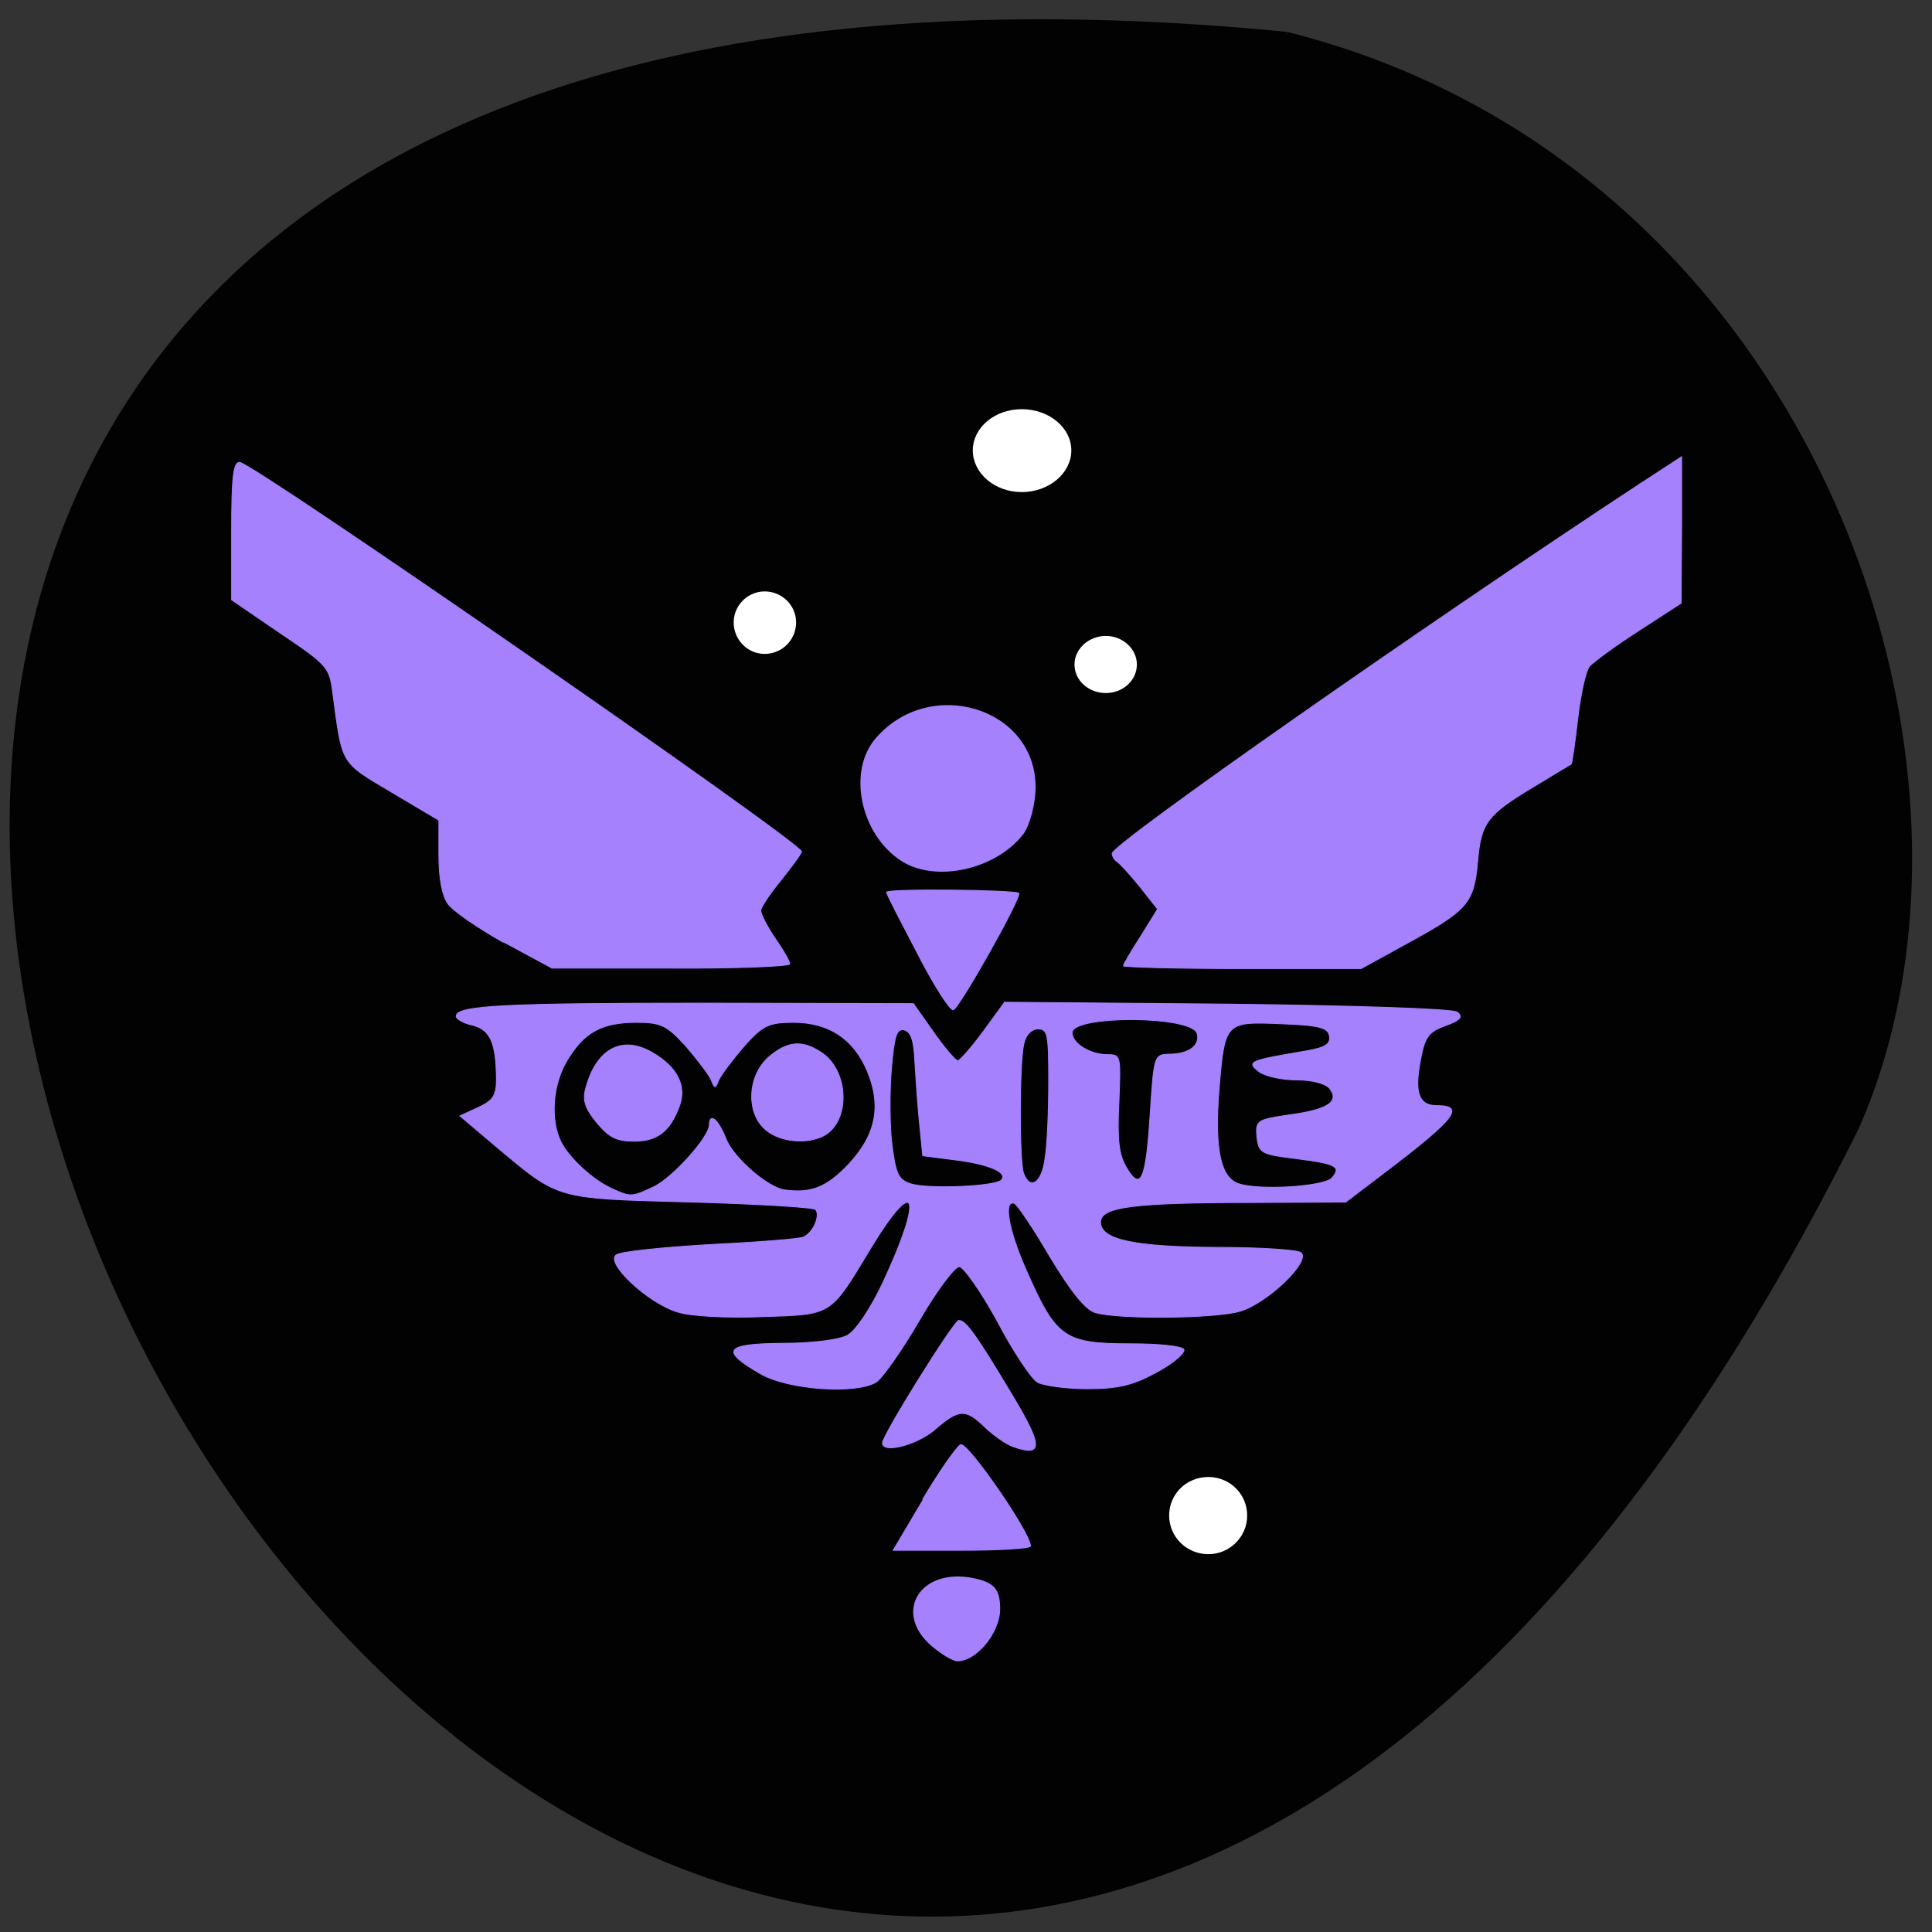 <svg xmlns="http://www.w3.org/2000/svg" viewBox="0 0 16 16"><rect x="0" y="0" width="16" height="16" fill="#333333" stroke="none"/><g transform="scale(0.062)"><path d="m 171.81 4.75 c -347.06 -33.813 -80.5 459.56 75.938 145.94 c 21.5 -48.31 -5.938 -128.37 -75.938 -145.94" fill="#020203" stroke="#020203" stroke-width="1.01"/><g fill="#a681fd" stroke="#a681fd"><path d="m 67.25 125.88 c -3.438 -1.938 -6.813 -4.25 -7.438 -5.188 c -0.75 -1.063 -1.188 -3.375 -1.188 -6.375 v -4.75 l -6.313 -3.75 c -6.938 -4.125 -6.563 -3.563 -7.875 -13.375 c -0.438 -3.313 -0.688 -3.625 -7 -7.875 l -6.5 -4.438 v -9.188 c 0 -7.313 0.25 -9.188 1.063 -9.188 c 1.688 0 75.06 50.813 75.06 52 c 0 0.25 -1.25 1.938 -2.688 3.75 c -1.5 1.813 -2.75 3.688 -2.75 4.125 c 0 0.5 0.875 2.188 1.938 3.75 c 1.063 1.5 1.938 3.063 1.938 3.375 c 0 0.313 -7.188 0.625 -15.938 0.563 h -15.938" stroke-width="0.112"/><path d="m 120.44 114.94 c -5.438 -3.5 -7.188 -11.875 -3.438 -16.25 c 7.188 -8.375 21.25 -4.125 21.25 6.438 c 0 2.25 -0.75 5.063 -1.625 6.25 c -3.625 4.688 -11.625 6.5 -16.188 3.563" stroke-width="0.149"/><path d="m 123 128.19 c -1.938 -3.75 -4.563 -8.688 -4.563 -9 c 0 -0.5 17 -0.313 17.625 0.125 c 0.5 0.375 -8.06 15.563 -8.75 15.563 c -0.438 0 -2.375 -3 -4.313 -6.688" stroke-width="0.132"/><path d="m 150.06 129 c 0 -0.188 1.063 -2 2.313 -3.938 l 2.25 -3.625 l -2.313 -2.938 c -1.313 -1.625 -2.688 -3.125 -3.063 -3.375 c -0.375 -0.25 -0.688 -0.75 -0.688 -1.125 c 0 -1.25 42.06 -30.688 70.5 -49.37 l 5.563 -3.625 v 9.75 l -0.063 9.813 l -5.688 3.688 c -3.125 2 -6.06 4.188 -6.563 4.75 c -0.5 0.625 -1.188 3.75 -1.563 7 c -0.375 3.25 -0.75 5.938 -0.875 6.06 c -0.125 0.063 -2.313 1.375 -4.875 2.938 c -6.375 3.813 -7.188 4.875 -7.625 10.125 c -0.5 5.5 -1.313 6.438 -9.313 10.813 l -6.25 3.438 h -15.875 c -8.75 0 -15.875 -0.188 -15.875 -0.375" stroke-width="0.112"/><path d="m 101.69 183.56 c -5.563 -3.188 -4.938 -4.063 2.813 -4.125 c 3.813 0 7.563 -0.438 8.688 -1.063 c 1.125 -0.625 3.063 -3.5 4.75 -7.06 c 5.5 -11.813 4.438 -14.625 -1.688 -4.5 c -5.438 9 -5 8.75 -14.438 9.06 c -4.625 0.188 -9.625 -0.063 -11.313 -0.625 c -3.938 -1.188 -9.688 -6.563 -8.188 -7.625 c 0.563 -0.438 6.125 -1 12.438 -1.375 c 6.313 -0.313 12 -0.75 12.563 -1 c 1.313 -0.563 2.313 -2.938 1.625 -3.688 c -0.313 -0.313 -7.813 -0.75 -16.75 -1 c -18.12 -0.5 -17.438 -0.313 -25.875 -7.375 l -4.875 -4.125 l 2.438 -1.125 c 2 -0.938 2.438 -1.563 2.438 -3.875 c -0.063 -4.813 -0.813 -6.5 -3.188 -7.125 c -1.188 -0.25 -2.188 -0.813 -2.188 -1.188 c 0 -1.438 6.5 -1.75 33.438 -1.75 l 27.625 0.063 l 2.688 3.813 c 1.5 2.125 2.938 3.813 3.25 3.813 c 0.25 0 1.813 -1.75 3.375 -3.875 l 2.875 -3.938 l 29.625 0.25 c 16.563 0.188 30.19 0.625 30.813 1.063 c 0.813 0.625 0.5 1.063 -1.563 1.813 c -2.25 0.813 -2.75 1.5 -3.313 4.5 c -0.875 4.5 -0.25 6.188 2.188 6.188 c 3.75 0 2.5 1.688 -6.438 8.5 l -5.75 4.375 l -12.313 0.063 c -16.06 0 -20.438 0.563 -20.438 2.625 c 0 2.375 4.5 3.313 15.75 3.375 c 5.5 0 10.438 0.313 11 0.688 c 1.438 1.063 -4.375 6.688 -8.06 7.813 c -3.188 1 -16.375 1.125 -19.438 0.188 c -1.313 -0.438 -3.25 -2.875 -6 -7.438 c -2.188 -3.75 -4.375 -7 -4.75 -7.125 c -1.5 -0.563 -0.813 3.5 1.5 8.75 c 4.063 9.25 5.063 10 14.13 10 c 3.625 0 6.75 0.313 7 0.75 c 0.188 0.438 -1.375 1.813 -3.563 3 c -3.188 1.75 -5.188 2.25 -9.313 2.25 c -2.875 0 -5.938 -0.438 -6.688 -0.875 c -0.813 -0.5 -3.25 -4.125 -5.375 -8.188 c -2.188 -4 -4.5 -7.25 -5.063 -7.25 c -0.625 0 -3.063 3.25 -5.375 7.25 c -2.375 4.063 -4.938 7.688 -5.75 8.188 c -2.75 1.625 -11.625 1 -15.313 -1.063 m -14.438 -25 c 2.5 -1.125 7.5 -6.688 7.5 -8.313 c 0 -1.688 1.188 -0.75 2.188 1.813 c 1 2.563 5.5 6.5 7.813 6.875 c 3.563 0.5 5.625 -0.313 8.5 -3.313 c 3.75 -3.938 4.563 -7.875 2.563 -12.625 c -1.813 -4.25 -5.125 -6.438 -9.813 -6.438 c -3.313 0 -4.125 0.375 -6.625 3.188 c -1.563 1.813 -3.063 3.813 -3.375 4.5 c -0.438 1.188 -0.563 1.188 -1 0 c -0.313 -0.688 -1.813 -2.688 -3.375 -4.5 c -2.563 -2.813 -3.313 -3.188 -6.625 -3.188 c -4.625 0 -7 1.313 -9.25 5.063 c -1.938 3.188 -2.313 7.938 -0.813 10.938 c 1.125 2.188 4.313 5.125 6.875 6.25 c 2.438 1.125 2.625 1.063 5.438 -0.25 m 46.5 -0.938 c 0.938 -1 -1.625 -2.125 -6.125 -2.688 l -4.375 -0.563 l -0.438 -4.375 c -0.25 -2.438 -0.5 -6.188 -0.625 -8.313 c -0.125 -2.75 -0.5 -3.875 -1.438 -4.125 c -1 -0.188 -1.313 0.813 -1.688 5.188 c -0.25 2.938 -0.25 7.5 0.063 10.06 c 0.5 4 0.875 4.813 2.5 5.313 c 2.188 0.75 11.375 0.375 12.13 -0.5 m 44.13 -0.25 c 1.375 -1.563 0.563 -1.938 -4.875 -2.625 c -4.563 -0.563 -4.875 -0.75 -5.125 -2.875 c -0.188 -2.188 0 -2.313 4.25 -2.938 c 5.188 -0.688 6.813 -1.75 5.5 -3.5 c -0.5 -0.688 -2.313 -1.188 -4.438 -1.188 c -2 0 -4.25 -0.5 -5.063 -1.125 c -1.625 -1.313 -1.375 -1.438 6.375 -2.75 c 2.5 -0.438 3.25 -0.875 3.063 -2 c -0.188 -1.125 -1.375 -1.438 -6.5 -1.625 c -7.438 -0.313 -7.5 -0.25 -8.25 8.813 c -0.625 7.938 0.188 11.75 2.625 12.563 c 2.813 0.938 11.375 0.375 12.438 -0.75 m -38.31 -2.563 c 0.313 -1.813 0.5 -6.438 0.5 -10.313 c 0 -6.375 -0.125 -7.06 -1.438 -7.06 c -0.813 0 -1.625 0.75 -1.875 1.938 c -0.625 2.5 -0.625 15.563 -0.063 17.313 c 0.875 2.375 2.438 1.375 2.875 -1.875 m 14.06 -6.06 c 0.5 -7.813 0.563 -7.875 2.5 -7.938 c 2.688 0 4.25 -1.188 3.75 -2.813 c -0.813 -2.375 -16.688 -2.438 -16.688 -0.063 c 0 1.438 2.375 2.938 4.75 2.938 c 1.75 0 1.75 0.125 1.5 6.438 c -0.25 5 0 6.938 1 8.625 c 1.938 3.313 2.625 1.688 3.188 -7.188" stroke-width="0.119"/><g stroke-width="0.112"><path d="m 102.31 150.94 c -2.688 -2.188 -2.5 -7.25 0.375 -9.75 c 2.5 -2.125 4.438 -2.313 7 -0.625 c 3.75 2.438 3.938 9.188 0.375 11.125 c -2.25 1.188 -5.813 0.875 -7.75 -0.75"/><path d="m 79.75 150 c -1.5 -1.813 -1.938 -2.938 -1.563 -4.438 c 1.375 -5.438 4.875 -7.375 9 -4.938 c 3.313 1.938 4.563 4.438 3.563 7.125 c -1.25 3.375 -2.938 4.688 -6.06 4.688 c -2.313 0 -3.313 -0.5 -4.938 -2.438"/></g><path d="m 135.38 193.25 c -0.938 -0.313 -2.625 -1.5 -3.75 -2.563 c -2.625 -2.563 -3.5 -2.563 -6.75 0.25 c -2.375 2.063 -7 3.25 -7 1.813 c 0 -1.063 9.563 -16.375 10.188 -16.375 c 0.938 0 2.25 1.813 7.188 10.06 c 4.063 6.75 4.063 8.188 0.125 6.813" stroke-width="0.118"/><path d="m 123.25 200.31 c 2.188 -3.688 4.5 -7 5.063 -7.313 c 0.875 -0.438 9.313 11.75 9.313 13.5 c 0 0.313 -4.125 0.563 -9.188 0.563 h -9.188" stroke-width="0.154"/><path d="m 124.44 219.75 c -5.063 -4.438 -1.438 -10.25 5.5 -8.875 c 2.813 0.563 3.563 1.438 3.563 4.063 c 0 3.063 -3.063 6.875 -5.625 6.875 c -0.563 0 -2.125 -0.938 -3.438 -2.063" stroke-width="0.187"/></g></g><g fill="#fff" stroke="#fff" stroke-width="0.146"><path d="m 102.82 81.79 c 0 1.7 -1.217 3.069 -2.728 3.069 c -1.469 0 -2.686 -1.369 -2.686 -3.069 c 0 -1.653 1.217 -3.02 2.686 -3.02 c 1.511 0 2.728 1.369 2.728 3.02" transform="matrix(0.093 0 0 0.083 -2.976 -1.634)"/><path d="m 102.82 81.8 c 0 1.676 -1.225 3.066 -2.716 3.066 c -1.491 0 -2.689 -1.39 -2.689 -3.066 c 0 -1.676 1.198 -3.03 2.689 -3.03 c 1.491 0 2.716 1.355 2.716 3.03" transform="matrix(0.147 0 0 0.11 -6.253 -5.268)"/><path d="m 102.81 81.79 c 0 1.699 -1.216 3.038 -2.683 3.038 c -1.509 0 -2.725 -1.339 -2.725 -3.038 c 0 -1.648 1.216 -3.038 2.725 -3.038 c 1.467 0 2.683 1.39 2.683 3.038" transform="matrix(0.093 0 0 0.076 -0.153 -0.713)"/><path d="m 102.82 81.82 c 0 1.668 -1.213 3.03 -2.696 3.03 c -1.516 0 -2.729 -1.365 -2.729 -3.03 c 0 -1.706 1.213 -3.03 2.729 -3.03 c 1.483 0 2.696 1.327 2.696 3.03" transform="matrix(0.116 0 0 0.103 -1.607 4.124)"/></g></svg>